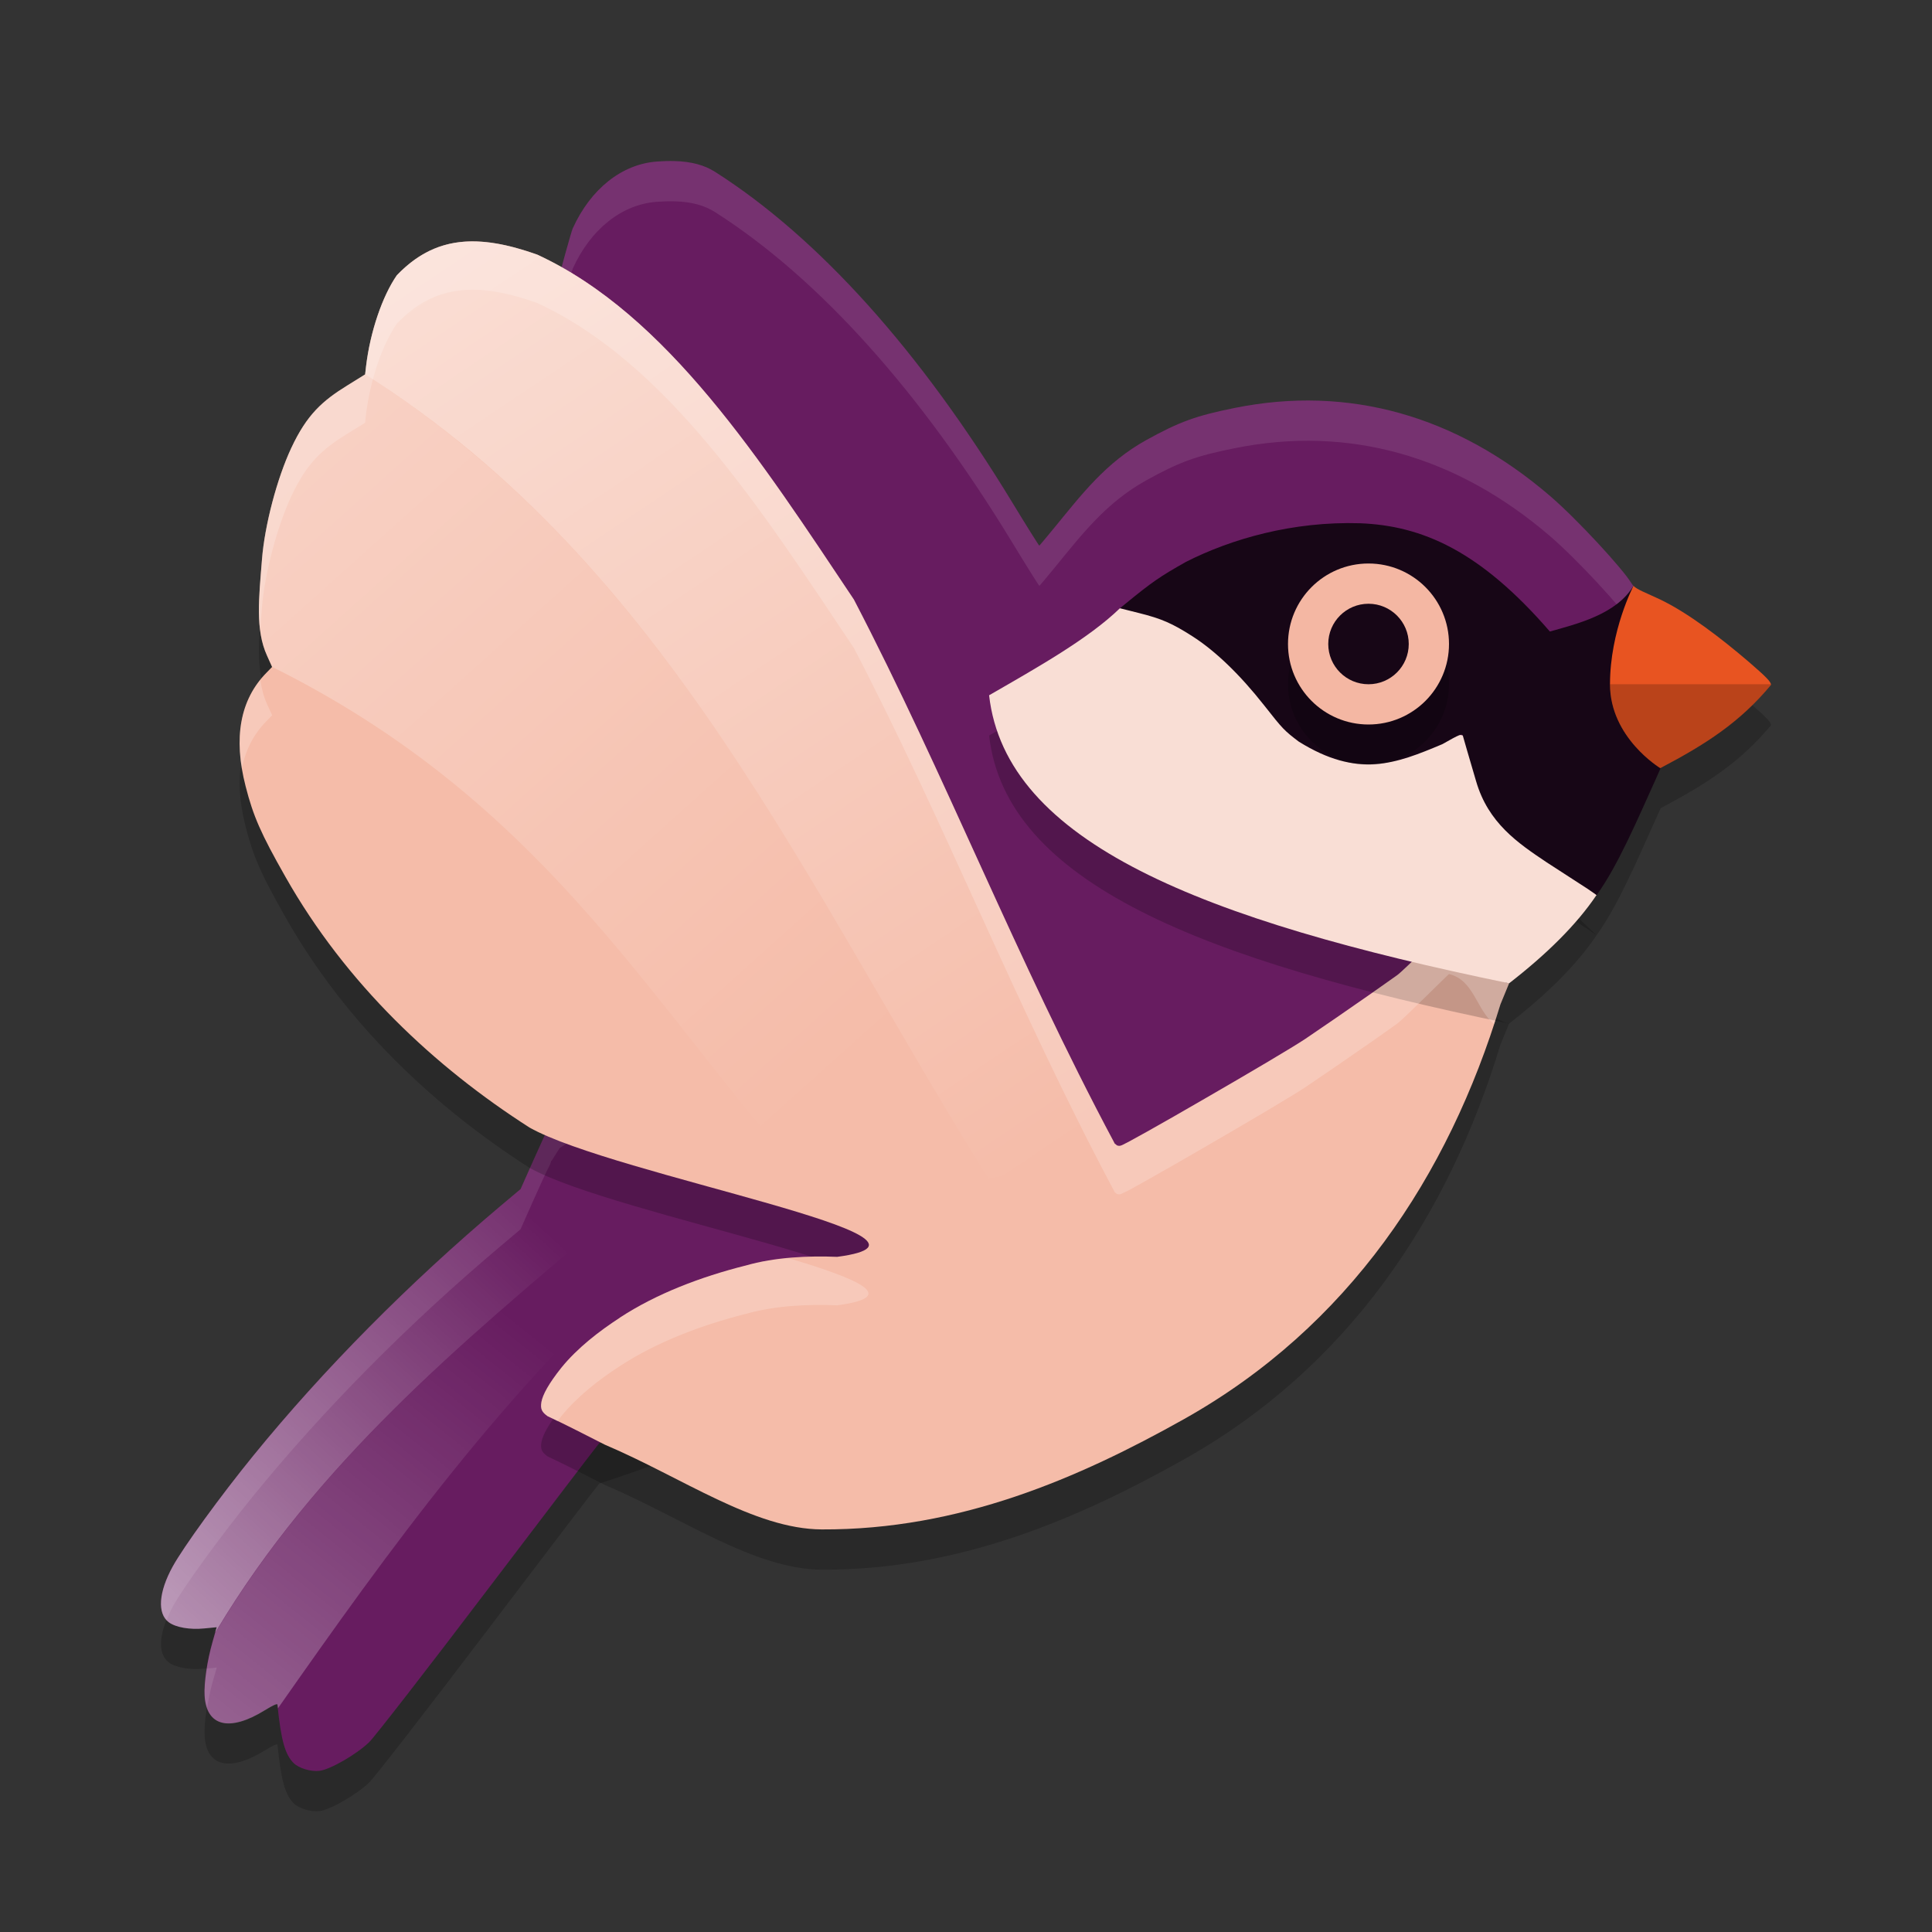 <svg xmlns="http://www.w3.org/2000/svg" xmlns:xlink="http://www.w3.org/1999/xlink" width="24" height="24" version="1.1">
 <rect width="100%" height="100%" fill="#333333" stroke="none"/>
 <defs>
  <linearGradient id="linearGradient24366">
   <stop style="stop-color:#ffffff" offset="0"/>
   <stop style="stop-color:#ffffff;stop-opacity:0" offset="1"/>
  </linearGradient>
  <linearGradient id="linearGradient24368" x1="10.851" x2="25.973" y1="6.316" y2="28.879" gradientTransform="matrix(0.5,0,0,0.5,-2.3022755e-4,-1.681594e-4)" gradientUnits="userSpaceOnUse" xlink:href="#linearGradient24366"/>
  <linearGradient id="linearGradient24475" x1="7.503" x2="20.999" y1="11.573" y2="26.616" gradientTransform="matrix(0.5,0,0,0.5,-2.3022755e-4,-1.681594e-4)" gradientUnits="userSpaceOnUse" xlink:href="#linearGradient24366"/>
  <linearGradient id="linearGradient26229" x1="4.28" x2="13.307" y1="40.068" y2="30.327" gradientTransform="matrix(0.5,0,0,0.5,-2.3022755e-4,-1.681594e-4)" gradientUnits="userSpaceOnUse" xlink:href="#linearGradient24366"/>
  <linearGradient id="linearGradient26237" x1="5.404" x2="13.103" y1="42.613" y2="33.017" gradientTransform="matrix(0.5,0,0,0.5,-2.3022755e-4,-1.681594e-4)" gradientUnits="userSpaceOnUse" xlink:href="#linearGradient24366"/>
 </defs>
 <path style="opacity:0.2" d="m 16.739,6.998 c -0.777,0.004 -1.479,0.214 -2.005,0.48 -0.325,0.183 -0.423,0.251 -0.753,0.521 l -0.069,0.058 0.238,0.06 c 0.276,0.069 0.41,0.127 0.66,0.286 0.288,0.184 0.593,0.478 0.895,0.862 0.23,0.293 0.247,0.311 0.427,0.447 0.736,0.459 1.201,0.278 1.784,0.032 0.216,-0.123 0.248,-0.135 0.256,-0.102 0.005,0.021 0.079,0.274 0.164,0.563 0.151,0.518 0.518,0.766 0.873,1.004 l 0.515,0.333 0.109,0.076 c 0.262,-0.361 0.504,-0.93 0.746,-1.467 l 0.051,-0.112 C 21.188,9.744 21.611,9.476 22,9.009 22.001,8.971 21.94,8.908 21.723,8.721 21.385,8.432 20.973,8.114 20.621,7.946 20.456,7.867 20.333,7.823 20.292,7.778 20.08,8.132 19.587,8.251 19.253,8.344 18.383,7.338 17.666,7.03 16.895,7 c -0.052,-0.002 -0.104,-0.002 -0.156,-0.002 z"/>
 <path style="opacity:0.2" d="M 8.383,2.5 C 8.313,2.498 8.238,2.5 8.158,2.506 7.724,2.539 7.337,2.847 7.115,3.336 7.076,3.423 6.64,5.072 6.632,5.087 9.285,7.048 10.005,8.574 11.241,11.462 l -4.288,2.8 -0.101,0.16 -0.005,-0.003 c -0.003,0.017 -0.008,0.041 -0.027,0.075 -0.024,0.044 -0.113,0.236 -0.198,0.428 l -0.155,0.349 -0.243,0.205 c -1.144,0.964 -2.203,2.033 -3.078,3.108 -0.406,0.499 -0.866,1.132 -1,1.376 -0.175,0.318 -0.193,0.584 -0.049,0.691 0.086,0.064 0.259,0.095 0.443,0.077 l 0.153,-0.015 -0.051,0.177 c -0.069,0.241 -0.109,0.514 -0.1,0.674 0.023,0.382 0.311,0.451 0.75,0.179 0.097,-0.06 0.154,-0.086 0.155,-0.069 0.046,0.446 0.094,0.619 0.201,0.727 0.065,0.065 0.216,0.11 0.322,0.097 0.135,-0.017 0.462,-0.206 0.618,-0.357 0.068,-0.066 0.74,-0.932 1.493,-1.925 0.742,-0.978 1.338,-1.759 1.363,-1.787 5.011,-1.625 5.672,-4.012 6.263,-2.387 -0.143,0.933 2.233,-1.207 2.527,-1.405 0.443,-0.298 1.701,-1.26 1.772,-1.321 l 1.084,-2.174 0.523,-1.326 c -0.321,-0.348 0.777,-0.529 0.762,-0.913 -0.015,-0.378 -0.14,-0.734 -0.086,-1.124 -0.009,-0.01 -0.018,-0.02 -0.024,-0.03 C 20.159,7.566 19.596,6.954 19.254,6.66 18.089,5.659 16.748,5.284 15.341,5.567 c -0.481,0.097 -0.689,0.171 -1.101,0.399 -0.501,0.277 -0.804,0.676 -1.141,1.087 -0.1,0.121 -0.184,0.223 -0.188,0.225 -0.004,0.002 -0.156,-0.24 -0.337,-0.538 C 11.429,4.856 10.167,3.453 8.883,2.634 8.751,2.55 8.59,2.507 8.383,2.5 Z"/>
 <path style="fill:#671c60" d="M 8.383,2.001 C 8.313,1.999 8.238,2.001 8.158,2.007 7.724,2.039 7.337,2.347 7.115,2.837 7.076,2.923 6.64,4.572 6.632,4.588 9.285,6.548 10.005,8.075 11.241,10.963 L 6.953,13.763 6.852,13.923 l -0.005,-0.003 c -0.003,0.017 -0.008,0.041 -0.027,0.075 -0.024,0.044 -0.113,0.236 -0.198,0.428 L 6.467,14.771 6.223,14.976 c -1.144,0.964 -2.203,2.033 -3.078,3.108 -0.406,0.499 -0.866,1.132 -1,1.376 -0.175,0.318 -0.193,0.584 -0.049,0.691 0.086,0.064 0.259,0.095 0.443,0.077 l 0.153,-0.015 -0.051,0.177 c -0.069,0.241 -0.109,0.514 -0.1,0.674 0.023,0.382 0.311,0.451 0.75,0.179 0.097,-0.06 0.154,-0.086 0.155,-0.069 0.046,0.446 0.094,0.619 0.201,0.727 0.065,0.065 0.216,0.11 0.322,0.097 0.135,-0.017 0.462,-0.206 0.618,-0.357 0.068,-0.066 0.74,-0.932 1.493,-1.925 0.742,-0.978 1.338,-1.759 1.363,-1.787 5.011,-1.625 5.672,-4.012 6.263,-2.387 -0.143,0.933 2.233,-1.207 2.527,-1.405 0.443,-0.298 1.701,-1.26 1.772,-1.321 l 1.084,-2.174 1.532,-1.1 C 20.304,9.194 20.394,8.787 20.378,8.402 20.363,8.024 20.238,7.668 20.292,7.278 c -0.009,-0.01 -0.018,-0.02 -0.024,-0.03 C 20.159,7.066 19.596,6.454 19.254,6.16 18.089,5.159 16.748,4.784 15.341,5.067 c -0.481,0.097 -0.689,0.171 -1.101,0.399 -0.501,0.277 -0.804,0.676 -1.141,1.087 -0.1,0.121 -0.184,0.223 -0.188,0.225 -0.004,0.002 -0.156,-0.24 -0.337,-0.538 C 11.429,4.356 10.167,2.953 8.883,2.135 8.751,2.051 8.59,2.007 8.383,2.001 Z"/>
 <path style="opacity:0.1;fill:#ffffff" d="m 8.383,2.001 c -0.069,-0.002 -0.144,-1.956e-4 -0.225,0.006 -0.434,0.033 -0.822,0.341 -1.043,0.83 -0.039,0.086 -0.475,1.736 -0.483,1.751 0.039,0.029 0.074,0.057 0.112,0.086 C 6.871,4.203 7.086,3.402 7.115,3.337 7.337,2.847 7.724,2.539 8.158,2.507 c 0.08,-0.006 0.155,-0.008 0.225,-0.006 0.208,0.006 0.368,0.05 0.5,0.134 1.285,0.819 2.546,2.221 3.692,4.105 0.181,0.298 0.333,0.54 0.337,0.538 0.004,-0.002 0.088,-0.103 0.188,-0.225 0.337,-0.411 0.64,-0.81 1.141,-1.087 0.412,-0.228 0.619,-0.303 1.101,-0.399 1.407,-0.283 2.748,0.092 3.913,1.093 0.342,0.294 0.905,0.906 1.014,1.088 0.006,0.01 0.015,0.02 0.024,0.03 -0.054,0.39 0.07,0.746 0.086,1.124 0.011,0.259 -0.024,0.528 0.049,0.782 L 20.625,9.542 C 20.304,9.194 20.394,8.787 20.378,8.402 c -0.015,-0.378 -0.14,-0.734 -0.086,-1.124 -0.009,-0.01 -0.018,-0.02 -0.024,-0.03 C 20.159,7.066 19.596,6.454 19.254,6.16 18.089,5.159 16.748,4.784 15.341,5.067 14.859,5.164 14.652,5.239 14.24,5.467 c -0.501,0.277 -0.804,0.676 -1.141,1.087 -0.1,0.121 -0.184,0.223 -0.188,0.225 -0.004,0.002 -0.156,-0.24 -0.337,-0.538 C 11.429,4.356 10.167,2.953 8.883,2.135 8.751,2.051 8.59,2.007 8.383,2.001 Z m 2.689,9.072 -4.119,2.689 -0.101,0.16 -0.005,-0.003 c -0.003,0.017 -0.008,0.041 -0.027,0.075 -0.024,0.044 -0.113,0.236 -0.198,0.428 L 6.467,14.771 6.223,14.976 c -1.144,0.964 -2.203,2.033 -3.078,3.108 -0.406,0.499 -0.866,1.132 -1,1.376 -0.163,0.296 -0.188,0.545 -0.074,0.665 0.021,-0.054 0.042,-0.107 0.074,-0.165 0.134,-0.244 0.594,-0.877 1,-1.376 0.875,-1.076 1.934,-2.145 3.078,-3.108 l 0.243,-0.205 0.155,-0.349 c 0.085,-0.192 0.174,-0.384 0.198,-0.428 0.019,-0.034 0.025,-0.058 0.027,-0.075 l 0.005,0.003 0.101,-0.16 4.288,-2.8 c -0.059,-0.137 -0.112,-0.258 -0.169,-0.39 z m -8.379,9.642 -0.123,0.012 c -0.021,0.131 -0.033,0.252 -0.027,0.339 0.003,0.058 0.015,0.106 0.03,0.149 0.017,-0.106 0.039,-0.217 0.069,-0.323 z"/>
 <path style="opacity:0.2" d="M 4.93,3.92 C 4.749,4.18 4.599,4.624 4.548,5.046 L 4.536,5.152 4.317,5.287 C 4.006,5.479 3.813,5.649 3.619,6.064 3.441,6.443 3.288,7.026 3.255,7.446 3.216,7.93 3.17,8.322 3.317,8.645 l 0.063,0.14 -0.072,0.074 c -0.325,0.332 -0.412,0.805 -0.257,1.408 0.095,0.372 0.189,0.587 0.494,1.124 0.755,1.334 1.858,2.364 3.033,3.116 1.057,0.596 5.558,1.376 3.822,1.606 -0.349,-0.014 -0.77,0.001 -1.144,0.11 h -0.001 -0.001 c -0.545,0.138 -1.097,0.346 -1.555,0.646 v 10e-4 c -0.255,0.165 -0.528,0.377 -0.725,0.62 -0.158,0.198 -0.232,0.336 -0.248,0.425 -0.016,0.089 0.008,0.128 0.076,0.177 0.247,0.116 0.477,0.236 0.713,0.355 0.957,0.406 1.853,1.048 2.693,1.052 1.714,0.008 3.198,-0.64 4.498,-1.369 2.045,-1.147 3.285,-3.015 3.933,-5.154 l 0.108,-0.262 c -0.415,-0.086 -0.366,-0.624 -0.747,-0.715 -0.031,0.024 -0.564,0.558 -0.642,0.614 -0.093,0.066 -0.214,0.152 -0.346,0.244 -0.265,0.185 -0.575,0.399 -0.796,0.548 -0.155,0.104 -0.718,0.436 -1.25,0.743 -0.266,0.154 -0.522,0.301 -0.714,0.408 -0.096,0.054 -0.176,0.098 -0.232,0.128 -0.028,0.015 -0.051,0.026 -0.067,0.034 -0.008,0.004 -0.015,0.007 -0.022,0.01 -0.004,0.001 -0.007,0.003 -0.015,0.005 -0.002,4e-4 -0.004,6.5e-4 -0.007,0.001 -0.003,3.19e-4 -0.011,10e-6 -0.011,0 -1.64e-4,-5e-5 -0.022,-0.005 -0.022,-0.005 -1.03e-4,-4.5e-5 -0.03,-0.025 -0.03,-0.025 l -0.003,-0.006 -0.002,-0.005 C 12.621,12.407 11.74,10.124 10.607,7.948 9.458,6.229 8.29,4.41 6.674,3.664 5.937,3.401 5.401,3.428 4.93,3.92 Z"/>
 <path style="fill:#f5bca9" d="M 4.93,3.419 C 4.749,3.68 4.599,4.123 4.548,4.546 L 4.536,4.651 4.317,4.787 C 4.006,4.979 3.813,5.149 3.619,5.564 3.441,5.943 3.288,6.526 3.255,6.946 3.216,7.43 3.17,7.822 3.317,8.145 l 0.063,0.14 -0.072,0.074 c -0.325,0.332 -0.412,0.805 -0.257,1.408 0.095,0.372 0.189,0.587 0.494,1.124 0.755,1.334 1.858,2.364 3.033,3.116 1.057,0.596 5.558,1.376 3.822,1.606 -0.349,-0.014 -0.77,0.001 -1.144,0.11 h -0.001 -0.001 c -0.545,0.138 -1.097,0.346 -1.555,0.646 v 10e-4 c -0.255,0.165 -0.528,0.377 -0.725,0.62 -0.158,0.198 -0.232,0.336 -0.248,0.425 -0.016,0.089 0.008,0.128 0.076,0.177 0.247,0.116 0.477,0.236 0.713,0.355 0.957,0.406 1.853,1.048 2.693,1.052 1.714,0.008 3.198,-0.64 4.498,-1.369 2.045,-1.147 3.285,-3.015 3.933,-5.154 l 0.108,-0.262 c -0.415,-0.086 -0.366,-0.624 -0.747,-0.715 -0.031,0.024 -0.564,0.558 -0.642,0.614 -0.093,0.066 -0.214,0.152 -0.346,0.244 -0.265,0.185 -0.575,0.399 -0.796,0.548 -0.155,0.104 -0.718,0.436 -1.25,0.743 -0.266,0.154 -0.522,0.301 -0.714,0.408 -0.096,0.054 -0.176,0.098 -0.232,0.128 -0.028,0.015 -0.051,0.026 -0.067,0.034 -0.008,0.004 -0.015,0.007 -0.022,0.01 -0.004,0.001 -0.007,0.003 -0.015,0.005 -0.002,4e-4 -0.004,6.5e-4 -0.007,0.001 -0.003,3.19e-4 -0.011,10e-6 -0.011,0 -1.64e-4,-5e-5 -0.022,-0.005 -0.022,-0.005 -1.03e-4,-4.5e-5 -0.03,-0.025 -0.03,-0.025 l -0.003,-0.006 -0.002,-0.005 C 12.621,11.907 11.74,9.624 10.607,7.448 9.458,5.729 8.29,3.91 6.674,3.163 5.937,2.901 5.401,2.928 4.93,3.419 Z"/>
 <path style="opacity:0.2" d="m 12.287,9.137 c 0.613,-0.353 1.237,-0.705 1.625,-1.081 0.726,-0.062 2.018,1.297 2.925,1.725 0.641,0.303 0.88,-0.368 1.511,-0.089 l 0.539,1.031 0.946,0.895 c -0.249,0.37 -0.62,0.735 -1.086,1.097 C 14.937,11.93 12.495,10.967 12.287,9.137 Z"/>
 <path style="fill:#ffffff;opacity:0.2" d="M 5.922 3 C 5.544 2.987 5.224 3.113 4.93 3.42 C 4.749 3.68 4.598 4.123 4.547 4.545 L 4.535 4.65 L 4.316 4.787 C 4.006 4.979 3.813 5.15 3.619 5.564 C 3.442 5.943 3.287 6.525 3.254 6.945 C 3.227 7.283 3.199 7.576 3.232 7.832 C 3.239 7.74 3.246 7.647 3.254 7.547 C 3.287 7.127 3.442 6.543 3.619 6.164 C 3.813 5.749 4.006 5.578 4.316 5.387 L 4.535 5.252 L 4.547 5.146 C 4.598 4.724 4.749 4.28 4.93 4.02 C 5.401 3.528 5.937 3.501 6.674 3.764 C 8.29 4.51 9.458 6.329 10.607 8.049 C 11.74 10.225 12.622 12.507 13.84 14.795 L 13.842 14.801 L 13.844 14.807 C 13.844 14.807 13.875 14.832 13.875 14.832 C 13.875 14.832 13.896 14.836 13.896 14.836 C 13.897 14.836 13.905 14.836 13.908 14.836 C 13.911 14.836 13.912 14.836 13.914 14.836 C 13.922 14.834 13.926 14.831 13.93 14.83 C 13.937 14.827 13.943 14.824 13.951 14.82 C 13.968 14.812 13.991 14.802 14.02 14.787 C 14.076 14.757 14.156 14.712 14.252 14.658 C 14.444 14.551 14.699 14.404 14.965 14.25 C 15.497 13.942 16.06 13.61 16.215 13.506 C 16.436 13.357 16.747 13.144 17.012 12.959 C 17.144 12.867 17.265 12.781 17.357 12.715 C 17.436 12.659 17.969 12.124 18 12.1 C 18.309 12.173 18.338 12.539 18.559 12.721 C 18.585 12.639 18.614 12.559 18.639 12.477 L 18.746 12.215 C 18.331 12.129 18.381 11.591 18 11.5 C 17.969 11.524 17.436 12.057 17.357 12.113 C 17.265 12.179 17.144 12.265 17.012 12.357 C 16.747 12.542 16.436 12.757 16.215 12.906 C 16.06 13.011 15.497 13.343 14.965 13.65 C 14.699 13.804 14.444 13.951 14.252 14.059 C 14.156 14.112 14.076 14.155 14.02 14.186 C 13.991 14.201 13.968 14.213 13.951 14.221 C 13.943 14.225 13.937 14.228 13.93 14.23 C 13.926 14.232 13.922 14.233 13.914 14.234 C 13.912 14.235 13.911 14.236 13.908 14.236 C 13.905 14.237 13.897 14.236 13.896 14.236 C 13.896 14.236 13.875 14.231 13.875 14.23 C 13.875 14.23 13.844 14.205 13.844 14.205 L 13.842 14.199 L 13.84 14.195 C 12.622 11.907 11.74 9.623 10.607 7.447 C 9.458 5.728 8.29 3.91 6.674 3.164 C 6.397 3.066 6.149 3.008 5.922 3 z M 3.234 8.445 C 3.008 8.727 2.929 9.095 3.004 9.547 C 3.049 9.319 3.15 9.121 3.309 8.959 L 3.381 8.885 L 3.316 8.744 C 3.274 8.65 3.249 8.551 3.234 8.445 z M 9.795 15.629 C 9.613 15.645 9.43 15.674 9.256 15.725 L 9.254 15.725 C 8.709 15.863 8.157 16.069 7.699 16.369 L 7.699 16.371 C 7.444 16.536 7.17 16.747 6.973 16.99 C 6.815 17.188 6.741 17.327 6.725 17.416 C 6.708 17.505 6.732 17.543 6.801 17.592 C 6.844 17.612 6.883 17.634 6.926 17.654 C 6.942 17.633 6.955 17.614 6.973 17.592 C 7.17 17.349 7.444 17.135 7.699 16.971 C 8.157 16.671 8.709 16.463 9.254 16.324 L 9.256 16.324 C 9.631 16.215 10.051 16.201 10.4 16.215 C 11.188 16.11 10.67 15.891 9.795 15.629 z"/>
 <path style="fill:#f9ded5" d="m 12.287,8.637 c 0.613,-0.353 1.237,-0.705 1.625,-1.081 0.726,-0.062 2.018,1.297 2.925,1.725 0.641,0.303 0.88,-0.368 1.511,-0.089 l 0.539,1.031 0.946,0.895 c -0.249,0.37 -0.62,0.735 -1.086,1.097 -3.81,-0.784 -6.252,-1.747 -6.46,-3.578 z"/>
 <path style="fill:#170616" d="m 19.253,7.845 c -0.87,-1.006 -1.587,-1.314 -2.357,-1.345 -0.84,-0.026 -1.601,0.195 -2.162,0.479 -0.325,0.183 -0.423,0.251 -0.752,0.52 l -0.07,0.057 0.239,0.06 c 0.276,0.069 0.41,0.127 0.66,0.287 0.288,0.184 0.593,0.478 0.895,0.862 0.23,0.293 0.247,0.31 0.427,0.447 0.736,0.459 1.201,0.278 1.785,0.032 0.216,-0.123 0.247,-0.135 0.255,-0.101 0.005,0.021 0.079,0.274 0.164,0.563 0.151,0.518 0.518,0.766 0.873,1.004 l 0.514,0.333 0.11,0.076 c 0.262,-0.361 0.503,-0.929 0.746,-1.466 L 20.63,9.539 C 20.098,8.773 20.147,8.224 20.292,7.277 20.081,7.632 19.587,7.751 19.253,7.845 Z"/>
 <circle style="opacity:0.2" cx="17" cy="8.5" r="1"/>
 <circle style="fill:#f4b7a3" cx="17" cy="8" r="1"/>
 <circle style="fill:#170616" cx="17" cy="8" r=".5"/>
 <path style="fill:#e85421" d="m 20.292,7.278 c 0,0 -0.292,0.556 -0.292,1.222 0,0.666 0.625,1.042 0.625,1.042 l 0.005,-0.003 C 21.188,9.245 21.611,8.976 22,8.508 22.001,8.471 21.94,8.408 21.723,8.221 21.385,7.932 20.973,7.614 20.621,7.446 20.456,7.368 20.333,7.323 20.292,7.278 Z"/>
 <path style="opacity:0.2" d="m 20,8.5 c 0,0.666 0.625,1.042 0.625,1.042 l 0.005,-0.003 c 0.558,-0.294 0.982,-0.563 1.37,-1.03 1.06e-4,-0.003 -0.001,-0.006 -0.002,-0.009 z"/>
 <path style="opacity:0.5;fill:url(#linearGradient24368)" d="M 5.923,2.999 C 5.544,2.986 5.224,3.112 4.929,3.42 4.749,3.68 4.599,4.123 4.548,4.546 L 4.536,4.651 C 8.32,7.043 10.03,11.051 12.278,14.64 l 1.58,-0.266 v -0.155 c -0.007,-0.006 -0.015,-0.013 -0.015,-0.013 l -0.003,-0.006 -0.002,-0.005 C 12.621,11.907 11.74,9.624 10.607,7.448 9.458,5.729 8.289,3.909 6.674,3.163 6.397,3.064 6.15,3.007 5.923,2.999 Z"/>
 <path style="opacity:0.3;fill:url(#linearGradient24475)" d="M 4.536,4.651 4.316,4.787 C 4.005,4.979 3.813,5.149 3.619,5.563 3.442,5.942 3.288,6.526 3.255,6.946 c -0.038,0.484 -0.085,0.875 0.062,1.198 l 0.063,0.14 c 3.72,1.85 4.91,4.663 7.249,7.039 0.094,0.049 0.155,0.094 0.161,0.135 L 12.278,14.64 C 12.068,14.322 11.877,14.001 11.694,13.68 10.009,10.852 8.507,7.882 5.973,5.715 c -0.005,-0.003 -0.009,-0.006 -0.014,-0.01 -0.007,-0.007 -0.014,-0.012 -0.021,-0.019 C 5.504,5.316 5.039,4.969 4.536,4.651 Z"/>
 <path style="opacity:0.5;fill:url(#linearGradient26229)" d="m 6.43,14.803 -0.207,0.174 c -1.144,0.964 -2.203,2.033 -3.078,3.108 -0.406,0.499 -0.866,1.132 -1,1.376 -0.175,0.318 -0.193,0.584 -0.049,0.691 0.086,0.064 0.259,0.095 0.443,0.077 l 0.153,-0.015 -0.02,0.066 c 0.005,-0.007 0.01,-0.013 0.015,-0.021 1.239,-2.074 3.028,-3.566 4.806,-5.069 z"/>
 <path style="opacity:0.3;fill:url(#linearGradient26237)" d="m 7.481,15.202 c -1.774,1.5 -3.557,2.989 -4.793,5.059 -0.005,0.007 -0.009,0.013 -0.014,0.02 -2.64e-4,3.85e-4 -7.1e-4,6e-4 -9.75e-4,0.001 l -0.031,0.11 c -0.069,0.241 -0.109,0.514 -0.1,0.674 0.023,0.382 0.311,0.451 0.75,0.179 0.097,-0.06 0.154,-0.086 0.155,-0.069 0.002,0.018 0.004,0.028 0.006,0.045 1.381,-1.97 2.805,-3.958 4.787,-5.728 z"/>
</svg>
